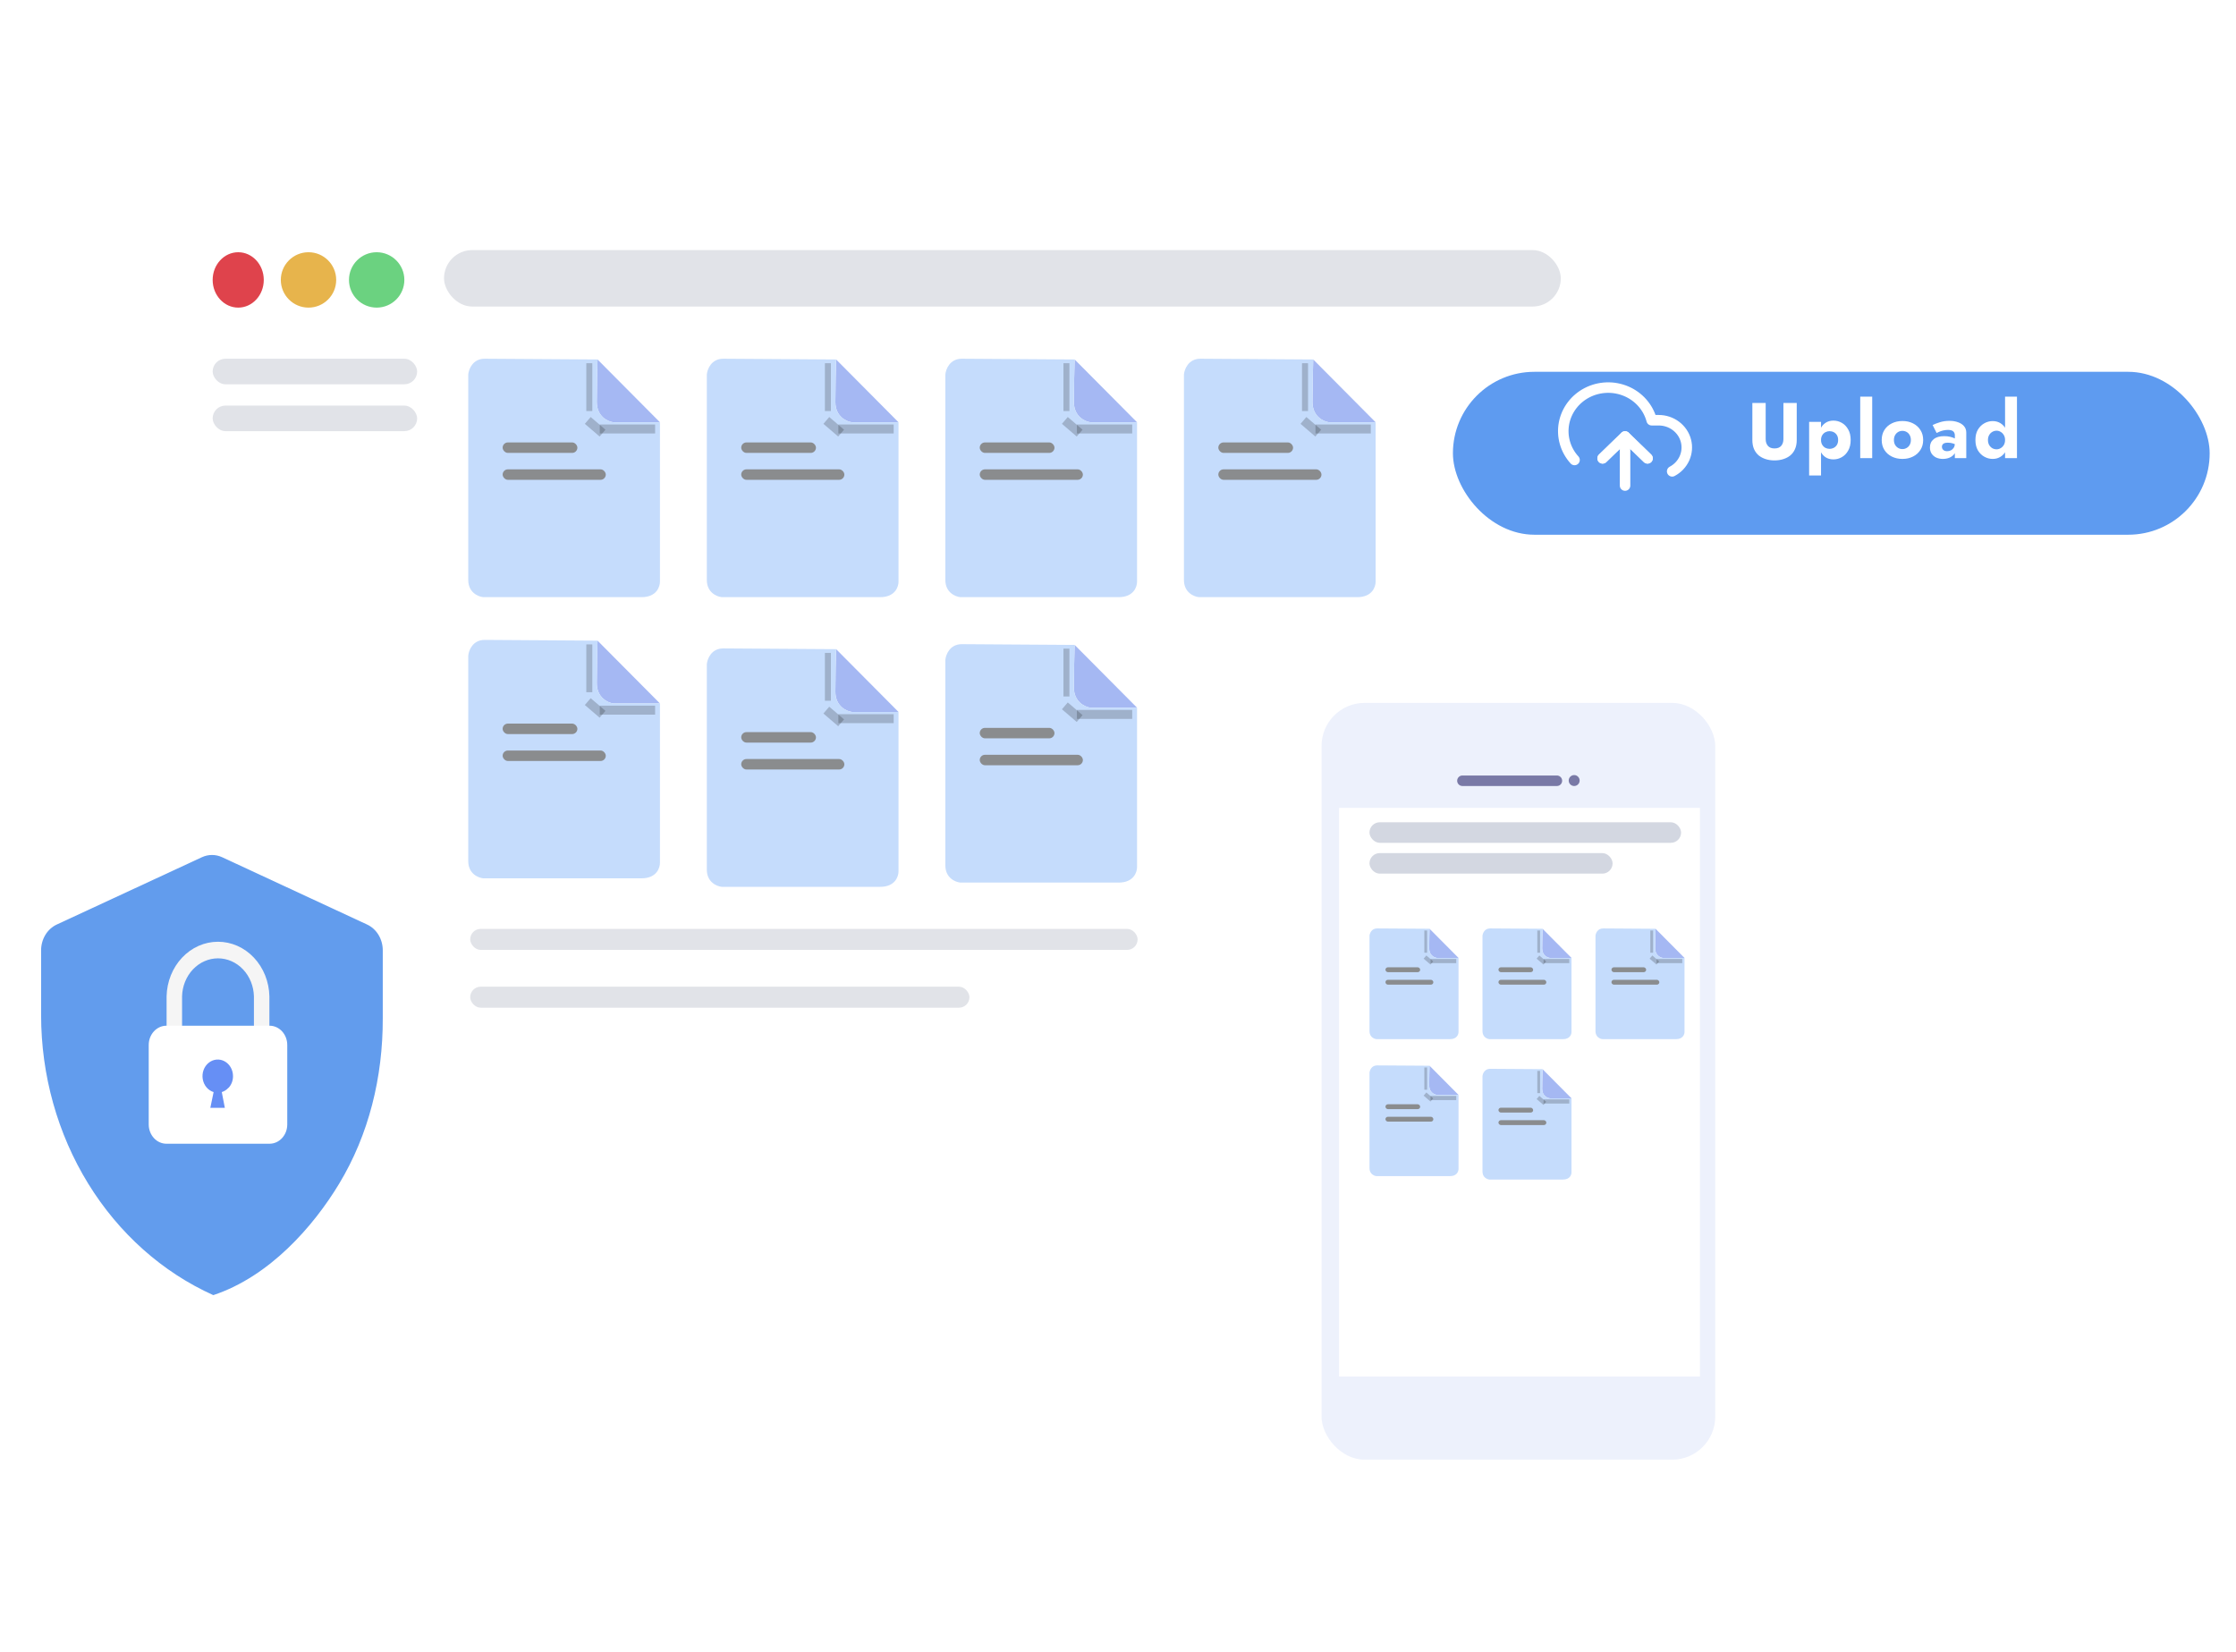 <svg width="544" height="402" viewBox="0 0 544 402" fill="none" xmlns="http://www.w3.org/2000/svg">
<g clip-path="url(#clip0_869_14637)">
<g filter="url(#filter0_d_869_14637)">
<rect x="36.191" y="51" width="364.818" height="234.23" rx="8.201" fill="white"/>
</g>
<ellipse cx="57.957" cy="68.101" rx="6.218" ry="6.737" fill="#DF434C"/>
<circle cx="75.057" cy="68.101" r="6.737" fill="#E7B44C"/>
<circle cx="91.639" cy="68.101" r="6.737" fill="#6BD280"/>
<rect x="108.027" y="60.842" width="271.703" height="13.738" rx="6.869" fill="#E1E3E8"/>
<g filter="url(#filter1_bdii_869_14637)">
<rect x="353.484" y="85.342" width="184.109" height="39.635" rx="19.817" fill="#5E9BF0"/>
</g>
<path d="M426.334 98.032V107.046C426.334 107.89 426.468 108.625 426.737 109.252C427.018 109.878 427.402 110.396 427.887 110.805C428.386 111.201 428.961 111.502 429.613 111.706C430.266 111.911 430.969 112.013 431.723 112.013C432.477 112.013 433.181 111.911 433.833 111.706C434.498 111.502 435.073 111.201 435.559 110.805C436.057 110.396 436.441 109.878 436.709 109.252C436.991 108.625 437.131 107.89 437.131 107.046V98.032H433.89V106.816C433.89 107.494 433.711 108.043 433.353 108.465C432.995 108.887 432.452 109.098 431.723 109.098C431.007 109.098 430.47 108.887 430.112 108.465C429.754 108.043 429.575 107.494 429.575 106.816V98.032H426.334ZM443.041 115.676V102.635H440.146V115.676H443.041ZM450.252 107.046C450.252 106.01 450.048 105.147 449.639 104.457C449.242 103.754 448.725 103.223 448.085 102.865C447.459 102.507 446.781 102.328 446.052 102.328C445.285 102.328 444.62 102.526 444.058 102.923C443.508 103.306 443.086 103.85 442.792 104.553C442.498 105.256 442.351 106.087 442.351 107.046C442.351 107.992 442.498 108.823 442.792 109.539C443.086 110.242 443.508 110.792 444.058 111.189C444.62 111.572 445.285 111.764 446.052 111.764C446.781 111.764 447.459 111.585 448.085 111.227C448.725 110.869 449.242 110.338 449.639 109.635C450.048 108.932 450.252 108.069 450.252 107.046ZM447.203 107.046C447.203 107.506 447.107 107.896 446.915 108.216C446.724 108.536 446.468 108.778 446.148 108.945C445.829 109.111 445.477 109.194 445.093 109.194C444.761 109.194 444.435 109.117 444.115 108.964C443.809 108.798 443.553 108.555 443.348 108.235C443.144 107.915 443.041 107.519 443.041 107.046C443.041 106.573 443.144 106.177 443.348 105.857C443.553 105.537 443.809 105.301 444.115 105.147C444.435 104.981 444.761 104.898 445.093 104.898C445.477 104.898 445.829 104.981 446.148 105.147C446.468 105.314 446.724 105.557 446.915 105.876C447.107 106.196 447.203 106.586 447.203 107.046ZM452.577 96.498V111.457H455.492V96.498H452.577ZM457.803 107.046C457.803 107.967 458.021 108.772 458.455 109.463C458.89 110.153 459.491 110.69 460.258 111.073C461.025 111.457 461.888 111.649 462.847 111.649C463.806 111.649 464.663 111.457 465.417 111.073C466.184 110.69 466.785 110.153 467.22 109.463C467.667 108.772 467.891 107.967 467.891 107.046C467.891 106.113 467.667 105.301 467.22 104.61C466.785 103.92 466.184 103.383 465.417 103C464.663 102.616 463.806 102.424 462.847 102.424C461.888 102.424 461.025 102.616 460.258 103C459.491 103.383 458.89 103.92 458.455 104.61C458.021 105.301 457.803 106.113 457.803 107.046ZM460.776 107.046C460.776 106.586 460.872 106.189 461.063 105.857C461.255 105.525 461.505 105.269 461.811 105.09C462.118 104.911 462.463 104.821 462.847 104.821C463.218 104.821 463.557 104.911 463.863 105.09C464.183 105.269 464.432 105.525 464.611 105.857C464.803 106.189 464.899 106.586 464.899 107.046C464.899 107.506 464.803 107.903 464.611 108.235C464.432 108.555 464.183 108.804 463.863 108.983C463.557 109.162 463.218 109.252 462.847 109.252C462.463 109.252 462.118 109.162 461.811 108.983C461.505 108.804 461.255 108.555 461.063 108.235C460.872 107.903 460.776 107.506 460.776 107.046ZM472.452 108.695C472.452 108.478 472.503 108.299 472.606 108.158C472.708 108.005 472.861 107.89 473.066 107.813C473.27 107.736 473.545 107.698 473.891 107.698C474.338 107.698 474.76 107.762 475.156 107.89C475.565 108.005 475.923 108.178 476.23 108.408V107.123C476.077 106.957 475.847 106.797 475.54 106.643C475.233 106.49 474.862 106.362 474.428 106.26C474.006 106.157 473.526 106.106 472.989 106.106C471.89 106.106 471.039 106.356 470.439 106.854C469.838 107.34 469.537 108.005 469.537 108.849C469.537 109.45 469.678 109.961 469.959 110.383C470.253 110.805 470.637 111.125 471.11 111.342C471.596 111.547 472.12 111.649 472.682 111.649C473.245 111.649 473.769 111.553 474.255 111.361C474.741 111.157 475.137 110.863 475.444 110.479C475.751 110.083 475.904 109.603 475.904 109.041L475.597 107.89C475.597 108.299 475.508 108.644 475.329 108.926C475.15 109.207 474.92 109.418 474.639 109.558C474.357 109.699 474.05 109.769 473.718 109.769C473.488 109.769 473.277 109.731 473.085 109.654C472.893 109.565 472.74 109.443 472.625 109.29C472.51 109.124 472.452 108.926 472.452 108.695ZM471.167 105.339C471.295 105.263 471.5 105.167 471.781 105.052C472.062 104.924 472.388 104.815 472.759 104.726C473.143 104.636 473.533 104.591 473.929 104.591C474.197 104.591 474.434 104.617 474.639 104.668C474.856 104.719 475.035 104.802 475.176 104.917C475.316 105.032 475.418 105.173 475.482 105.339C475.559 105.493 475.597 105.678 475.597 105.895V111.457H478.378V105.243C478.378 104.63 478.199 104.112 477.841 103.69C477.483 103.268 476.997 102.948 476.384 102.731C475.77 102.501 475.073 102.386 474.293 102.386C473.462 102.386 472.695 102.494 471.992 102.712C471.289 102.929 470.688 103.159 470.189 103.402L471.167 105.339ZM487.815 96.498V111.457H490.711V96.498H487.815ZM480.604 107.046C480.604 108.031 480.802 108.868 481.199 109.558C481.608 110.236 482.132 110.754 482.771 111.112C483.41 111.47 484.088 111.649 484.804 111.649C485.546 111.649 486.198 111.463 486.76 111.093C487.336 110.722 487.789 110.191 488.122 109.501C488.454 108.81 488.621 107.992 488.621 107.046C488.621 106.087 488.454 105.269 488.122 104.591C487.789 103.901 487.336 103.37 486.76 103C486.198 102.629 485.546 102.443 484.804 102.443C484.088 102.443 483.41 102.622 482.771 102.98C482.132 103.338 481.608 103.856 481.199 104.534C480.802 105.211 480.604 106.049 480.604 107.046ZM483.653 107.046C483.653 106.586 483.749 106.189 483.941 105.857C484.133 105.512 484.389 105.25 484.708 105.071C485.028 104.879 485.379 104.783 485.763 104.783C486.095 104.783 486.415 104.873 486.722 105.052C487.042 105.231 487.304 105.493 487.508 105.838C487.713 106.17 487.815 106.573 487.815 107.046C487.815 107.519 487.713 107.928 487.508 108.273C487.304 108.606 487.042 108.862 486.722 109.041C486.415 109.22 486.095 109.309 485.763 109.309C485.379 109.309 485.028 109.22 484.708 109.041C484.389 108.849 484.133 108.587 483.941 108.254C483.749 107.909 483.653 107.506 483.653 107.046Z" fill="white"/>
<rect x="51.738" y="87.274" width="49.748" height="6.218" rx="3.109" fill="#E1E3E8"/>
<rect x="51.738" y="98.674" width="49.748" height="6.218" rx="3.109" fill="#E1E3E8"/>
<rect x="114.398" y="225.982" width="162.374" height="5.114" rx="2.557" fill="#E1E3E8"/>
<rect x="114.398" y="240.046" width="121.461" height="5.114" rx="2.557" fill="#E1E3E8"/>
<path d="M400.829 111.507L395.366 106.209L389.902 111.507" stroke="white" stroke-width="2.557" stroke-linecap="round" stroke-linejoin="round"/>
<path d="M395.363 106.209V118.13" stroke="white" stroke-width="2.557" stroke-linecap="round" stroke-linejoin="round"/>
<path d="M406.824 114.673C408.156 113.969 409.208 112.854 409.815 111.506C410.421 110.157 410.547 108.651 410.173 107.225C409.799 105.799 408.946 104.535 407.748 103.631C406.55 102.728 405.077 102.237 403.559 102.236H401.838C401.425 100.685 400.654 99.246 399.584 98.026C398.515 96.805 397.174 95.836 395.662 95.191C394.15 94.545 392.507 94.241 390.857 94.3C389.206 94.359 387.591 94.78 386.132 95.531C384.674 96.283 383.41 97.345 382.435 98.638C381.461 99.932 380.802 101.422 380.507 102.998C380.213 104.574 380.29 106.194 380.734 107.737C381.178 109.28 381.977 110.705 383.071 111.905" stroke="white" stroke-width="2.557" stroke-linecap="round" stroke-linejoin="round"/>
<path d="M400.829 111.507L395.366 106.209L389.902 111.507" stroke="white" stroke-width="2.557" stroke-linecap="round" stroke-linejoin="round"/>
<path d="M160.56 102.73L145.378 87.456C145.317 89.578 145.196 94.329 145.196 97.82C145.196 101.312 147.863 102.548 149.196 102.73H160.56Z" fill="#A5B8F3"/>
<path d="M160.56 102.73H149.196C147.863 102.548 145.196 101.312 145.196 97.82C145.196 94.329 145.317 89.578 145.378 87.456C137.438 87.396 120.831 87.274 117.922 87.274C115.013 87.274 114.043 89.82 113.922 91.093V141.095C113.922 144.15 116.346 145.156 117.558 145.277H156.106C159.742 145.277 160.59 142.732 160.56 141.459V102.73Z" fill="#C5DCFC"/>
<rect x="122.289" y="107.638" width="18.183" height="2.546" rx="1.273" fill="#8A8C8E"/>
<rect x="122.289" y="114.185" width="25.092" height="2.546" rx="1.273" fill="#8A8C8E"/>
<g filter="url(#filter2_f_869_14637)">
<rect x="145.926" y="103.274" width="13.455" height="2.182" fill="#090909" fill-opacity="0.2"/>
</g>
<g filter="url(#filter3_f_869_14637)">
<rect x="143.707" y="101.457" width="4.737" height="2.182" transform="rotate(40.607 143.707 101.457)" fill="#090909" fill-opacity="0.2"/>
</g>
<g filter="url(#filter4_f_869_14637)">
<rect x="144.105" y="88.364" width="11.637" height="1.455" transform="rotate(90 144.105 88.364)" fill="#090909" fill-opacity="0.2"/>
</g>
<path d="M218.603 102.73L203.421 87.456C203.36 89.578 203.239 94.329 203.239 97.82C203.239 101.312 205.906 102.548 207.239 102.73H218.603Z" fill="#A5B8F3"/>
<path d="M218.603 102.73H207.239C205.906 102.548 203.239 101.312 203.239 97.82C203.239 94.329 203.36 89.578 203.421 87.456C195.481 87.396 178.874 87.274 175.965 87.274C173.056 87.274 172.086 89.82 171.965 91.093V141.095C171.965 144.15 174.389 145.156 175.601 145.277H214.149C217.785 145.277 218.633 142.732 218.603 141.459V102.73Z" fill="#C5DCFC"/>
<rect x="180.332" y="107.638" width="18.183" height="2.546" rx="1.273" fill="#8A8C8E"/>
<rect x="180.332" y="114.185" width="25.092" height="2.546" rx="1.273" fill="#8A8C8E"/>
<g filter="url(#filter5_f_869_14637)">
<rect x="203.969" y="103.274" width="13.455" height="2.182" fill="#090909" fill-opacity="0.2"/>
</g>
<g filter="url(#filter6_f_869_14637)">
<rect x="201.75" y="101.457" width="4.737" height="2.182" transform="rotate(40.607 201.75 101.457)" fill="#090909" fill-opacity="0.2"/>
</g>
<g filter="url(#filter7_f_869_14637)">
<rect x="202.148" y="88.365" width="11.637" height="1.455" transform="rotate(90 202.148 88.365)" fill="#090909" fill-opacity="0.2"/>
</g>
<path d="M276.634 102.729L261.452 87.456C261.392 89.577 261.27 94.329 261.27 97.82C261.27 101.311 263.937 102.547 265.271 102.729H276.634Z" fill="#A5B8F3"/>
<path d="M276.634 102.729H265.271C263.937 102.547 261.27 101.311 261.27 97.82C261.27 94.329 261.392 89.577 261.452 87.456C253.512 87.395 236.906 87.274 233.996 87.274C231.087 87.274 230.117 89.82 229.996 91.092V141.095C229.996 144.15 232.42 145.156 233.633 145.277H272.18C275.817 145.277 276.665 142.731 276.634 141.459V102.729Z" fill="#C5DCFC"/>
<rect x="238.363" y="107.638" width="18.183" height="2.546" rx="1.273" fill="#8A8C8E"/>
<rect x="238.363" y="114.185" width="25.092" height="2.546" rx="1.273" fill="#8A8C8E"/>
<g filter="url(#filter8_f_869_14637)">
<rect x="262" y="103.275" width="13.455" height="2.182" fill="#090909" fill-opacity="0.2"/>
</g>
<g filter="url(#filter9_f_869_14637)">
<rect x="259.781" y="101.456" width="4.737" height="2.182" transform="rotate(40.607 259.781 101.456)" fill="#090909" fill-opacity="0.2"/>
</g>
<g filter="url(#filter10_f_869_14637)">
<rect x="260.18" y="88.364" width="11.637" height="1.455" transform="rotate(90 260.18 88.364)" fill="#090909" fill-opacity="0.2"/>
</g>
<path d="M334.681 102.73L319.499 87.456C319.439 89.578 319.317 94.329 319.317 97.82C319.317 101.312 321.984 102.548 323.318 102.73H334.681Z" fill="#A5B8F3"/>
<path d="M334.681 102.73H323.318C321.984 102.548 319.317 101.312 319.317 97.82C319.317 94.329 319.439 89.578 319.499 87.456C311.559 87.396 294.952 87.274 292.043 87.274C289.134 87.274 288.164 89.82 288.043 91.093V141.095C288.043 144.15 290.467 145.156 291.68 145.277H330.227C333.864 145.277 334.711 142.732 334.681 141.459V102.73Z" fill="#C5DCFC"/>
<rect x="296.41" y="107.638" width="18.183" height="2.546" rx="1.273" fill="#8A8C8E"/>
<rect x="296.41" y="114.185" width="25.092" height="2.546" rx="1.273" fill="#8A8C8E"/>
<g filter="url(#filter11_f_869_14637)">
<rect x="320.047" y="103.274" width="13.455" height="2.182" fill="#090909" fill-opacity="0.2"/>
</g>
<g filter="url(#filter12_f_869_14637)">
<rect x="317.828" y="101.457" width="4.737" height="2.182" transform="rotate(40.607 317.828 101.457)" fill="#090909" fill-opacity="0.2"/>
</g>
<g filter="url(#filter13_f_869_14637)">
<rect x="318.227" y="88.365" width="11.637" height="1.455" transform="rotate(90 318.227 88.365)" fill="#090909" fill-opacity="0.2"/>
</g>
<path d="M160.56 171.134L145.378 155.86C145.317 157.981 145.196 162.733 145.196 166.224C145.196 169.715 147.863 170.952 149.196 171.134H160.56Z" fill="#A5B8F3"/>
<path d="M160.56 171.134H149.196C147.863 170.952 145.196 169.715 145.196 166.224C145.196 162.733 145.317 157.981 145.378 155.86C137.438 155.799 120.831 155.678 117.922 155.678C115.013 155.678 114.043 158.224 113.922 159.497V209.499C113.922 212.554 116.346 213.56 117.558 213.681H156.106C159.742 213.681 160.59 211.136 160.56 209.863V171.134Z" fill="#C5DCFC"/>
<rect x="122.289" y="176.042" width="18.183" height="2.546" rx="1.273" fill="#8A8C8E"/>
<rect x="122.289" y="182.589" width="25.092" height="2.546" rx="1.273" fill="#8A8C8E"/>
<g filter="url(#filter14_f_869_14637)">
<rect x="145.926" y="171.678" width="13.455" height="2.182" fill="#090909" fill-opacity="0.2"/>
</g>
<g filter="url(#filter15_f_869_14637)">
<rect x="143.707" y="169.861" width="4.737" height="2.182" transform="rotate(40.607 143.707 169.861)" fill="#090909" fill-opacity="0.2"/>
</g>
<g filter="url(#filter16_f_869_14637)">
<rect x="144.105" y="156.769" width="11.637" height="1.455" transform="rotate(90 144.105 156.769)" fill="#090909" fill-opacity="0.2"/>
</g>
<path d="M218.603 173.205L203.421 157.932C203.36 160.053 203.239 164.805 203.239 168.296C203.239 171.787 205.906 173.024 207.239 173.205H218.603Z" fill="#A5B8F3"/>
<path d="M218.603 173.205H207.239C205.906 173.024 203.239 171.787 203.239 168.296C203.239 164.805 203.36 160.053 203.421 157.932C195.481 157.871 178.874 157.75 175.965 157.75C173.056 157.75 172.086 160.296 171.965 161.568V211.571C171.965 214.626 174.389 215.632 175.601 215.753H214.149C217.785 215.753 218.633 213.207 218.603 211.935V173.205Z" fill="#C5DCFC"/>
<rect x="180.332" y="178.114" width="18.183" height="2.546" rx="1.273" fill="#8A8C8E"/>
<rect x="180.332" y="184.661" width="25.092" height="2.546" rx="1.273" fill="#8A8C8E"/>
<g filter="url(#filter17_f_869_14637)">
<rect x="203.969" y="173.75" width="13.455" height="2.182" fill="#090909" fill-opacity="0.2"/>
</g>
<g filter="url(#filter18_f_869_14637)">
<rect x="201.75" y="171.932" width="4.737" height="2.182" transform="rotate(40.607 201.75 171.932)" fill="#090909" fill-opacity="0.2"/>
</g>
<g filter="url(#filter19_f_869_14637)">
<rect x="202.148" y="158.84" width="11.637" height="1.455" transform="rotate(90 202.148 158.84)" fill="#090909" fill-opacity="0.2"/>
</g>
<path d="M276.634 172.171L261.452 156.897C261.392 159.018 261.27 163.77 261.27 167.261C261.27 170.752 263.937 171.989 265.271 172.171H276.634Z" fill="#A5B8F3"/>
<path d="M276.634 172.171H265.271C263.937 171.989 261.27 170.752 261.27 167.261C261.27 163.77 261.392 159.018 261.452 156.897C253.512 156.837 236.906 156.715 233.996 156.715C231.087 156.715 230.117 159.261 229.996 160.534V210.536C229.996 213.591 232.42 214.597 233.633 214.718H272.18C275.817 214.718 276.665 212.173 276.634 210.9V172.171Z" fill="#C5DCFC"/>
<rect x="238.363" y="177.079" width="18.183" height="2.546" rx="1.273" fill="#8A8C8E"/>
<rect x="238.363" y="183.626" width="25.092" height="2.546" rx="1.273" fill="#8A8C8E"/>
<g filter="url(#filter20_f_869_14637)">
<rect x="262" y="172.715" width="13.455" height="2.182" fill="#090909" fill-opacity="0.2"/>
</g>
<g filter="url(#filter21_f_869_14637)">
<rect x="259.781" y="170.897" width="4.737" height="2.182" transform="rotate(40.607 259.781 170.897)" fill="#090909" fill-opacity="0.2"/>
</g>
<g filter="url(#filter22_f_869_14637)">
<rect x="260.18" y="157.806" width="11.637" height="1.455" transform="rotate(90 260.18 157.806)" fill="#090909" fill-opacity="0.2"/>
</g>
<g filter="url(#filter23_d_869_14637)">
<rect x="321.523" y="165.891" width="95.779" height="184.109" rx="10.476" fill="#EDF1FC"/>
<rect x="325.781" y="191.432" width="87.798" height="138.348" fill="white"/>
<line x1="355.794" y1="184.831" x2="378.778" y2="184.831" stroke="#7979A6" stroke-width="2.557" stroke-linecap="round"/>
<circle cx="382.983" cy="184.78" r="1.33" fill="#7979A6"/>
</g>
<path d="M354.847 233.049L347.796 225.956C347.768 226.941 347.712 229.148 347.712 230.769C347.712 232.391 348.95 232.965 349.57 233.049H354.847Z" fill="#A5B8F3"/>
<path d="M354.847 233.049H349.57C348.95 232.965 347.712 232.391 347.712 230.769C347.712 229.148 347.768 226.941 347.796 225.956C344.109 225.928 336.396 225.872 335.045 225.872C333.694 225.872 333.244 227.054 333.188 227.645V250.867C333.188 252.286 334.313 252.753 334.876 252.809H352.779C354.468 252.809 354.861 251.627 354.847 251.036V233.049Z" fill="#C5DCFC"/>
<rect x="337.07" y="235.33" width="8.444" height="1.182" rx="0.591" fill="#8A8C8E"/>
<rect x="337.07" y="238.37" width="11.653" height="1.182" rx="0.591" fill="#8A8C8E"/>
<g filter="url(#filter24_f_869_14637)">
<rect x="348.043" y="233.302" width="6.249" height="1.013" fill="#090909" fill-opacity="0.2"/>
</g>
<g filter="url(#filter25_f_869_14637)">
<rect x="347.02" y="232.458" width="2.2" height="1.013" transform="rotate(40.607 347.02 232.458)" fill="#090909" fill-opacity="0.2"/>
</g>
<g filter="url(#filter26_f_869_14637)">
<rect x="347.203" y="226.378" width="5.404" height="0.676" transform="rotate(90 347.203 226.378)" fill="#090909" fill-opacity="0.2"/>
</g>
<path d="M382.335 233.05L375.285 225.957C375.257 226.942 375.2 229.149 375.2 230.77C375.2 232.392 376.439 232.966 377.058 233.05H382.335Z" fill="#A5B8F3"/>
<path d="M382.335 233.05H377.058C376.439 232.966 375.2 232.392 375.2 230.77C375.2 229.149 375.257 226.942 375.285 225.957C371.597 225.929 363.885 225.873 362.534 225.873C361.182 225.873 360.732 227.055 360.676 227.646V250.868C360.676 252.287 361.802 252.754 362.365 252.81H380.267C381.956 252.81 382.35 251.628 382.335 251.037V233.05Z" fill="#C5DCFC"/>
<rect x="364.559" y="235.331" width="8.444" height="1.182" rx="0.591" fill="#8A8C8E"/>
<rect x="364.559" y="238.37" width="11.653" height="1.182" rx="0.591" fill="#8A8C8E"/>
<g filter="url(#filter27_f_869_14637)">
<rect x="375.539" y="233.303" width="6.249" height="1.013" fill="#090909" fill-opacity="0.2"/>
</g>
<g filter="url(#filter28_f_869_14637)">
<rect x="374.508" y="232.46" width="2.2" height="1.013" transform="rotate(40.607 374.508 232.46)" fill="#090909" fill-opacity="0.2"/>
</g>
<g filter="url(#filter29_f_869_14637)">
<rect x="374.691" y="226.38" width="5.404" height="0.676" transform="rotate(90 374.691 226.38)" fill="#090909" fill-opacity="0.2"/>
</g>
<path d="M409.828 233.051L402.777 225.957C402.749 226.943 402.692 229.149 402.692 230.771C402.692 232.392 403.931 232.966 404.55 233.051H409.828Z" fill="#A5B8F3"/>
<path d="M409.828 233.051H404.55C403.931 232.966 402.692 232.392 402.692 230.771C402.692 229.149 402.749 226.943 402.777 225.957C399.089 225.929 391.377 225.873 390.026 225.873C388.675 225.873 388.224 227.055 388.168 227.646V250.869C388.168 252.287 389.294 252.755 389.857 252.811H407.759C409.448 252.811 409.842 251.629 409.828 251.038V233.051Z" fill="#C5DCFC"/>
<rect x="392.051" y="235.331" width="8.444" height="1.182" rx="0.591" fill="#8A8C8E"/>
<rect x="392.051" y="238.371" width="11.653" height="1.182" rx="0.591" fill="#8A8C8E"/>
<g filter="url(#filter30_f_869_14637)">
<rect x="403.031" y="233.304" width="6.249" height="1.013" fill="#090909" fill-opacity="0.2"/>
</g>
<g filter="url(#filter31_f_869_14637)">
<rect x="402" y="232.46" width="2.2" height="1.013" transform="rotate(40.607 402 232.46)" fill="#090909" fill-opacity="0.2"/>
</g>
<g filter="url(#filter32_f_869_14637)">
<rect x="402.184" y="226.38" width="5.404" height="0.676" transform="rotate(90 402.184 226.38)" fill="#090909" fill-opacity="0.2"/>
</g>
<path d="M354.847 266.374L347.796 259.28C347.768 260.265 347.712 262.472 347.712 264.094C347.712 265.715 348.95 266.289 349.57 266.374H354.847Z" fill="#A5B8F3"/>
<path d="M354.847 266.374H349.57C348.95 266.289 347.712 265.715 347.712 264.094C347.712 262.472 347.768 260.265 347.796 259.28C344.109 259.252 336.396 259.196 335.045 259.196C333.694 259.196 333.244 260.378 333.188 260.969V284.191C333.188 285.61 334.313 286.077 334.876 286.134H352.779C354.468 286.134 354.861 284.951 354.847 284.36V266.374Z" fill="#C5DCFC"/>
<rect x="337.07" y="268.654" width="8.444" height="1.182" rx="0.591" fill="#8A8C8E"/>
<rect x="337.07" y="271.693" width="11.653" height="1.182" rx="0.591" fill="#8A8C8E"/>
<g filter="url(#filter33_f_869_14637)">
<rect x="348.043" y="266.626" width="6.249" height="1.013" fill="#090909" fill-opacity="0.2"/>
</g>
<g filter="url(#filter34_f_869_14637)">
<rect x="347.02" y="265.783" width="2.2" height="1.013" transform="rotate(40.607 347.02 265.783)" fill="#090909" fill-opacity="0.2"/>
</g>
<g filter="url(#filter35_f_869_14637)">
<rect x="347.203" y="259.703" width="5.404" height="0.676" transform="rotate(90 347.203 259.703)" fill="#090909" fill-opacity="0.2"/>
</g>
<path d="M382.335 267.207L375.285 260.113C375.257 261.098 375.2 263.305 375.2 264.927C375.2 266.548 376.439 267.122 377.058 267.207H382.335Z" fill="#A5B8F3"/>
<path d="M382.335 267.207H377.058C376.439 267.122 375.2 266.548 375.2 264.927C375.2 263.305 375.257 261.098 375.285 260.113C371.597 260.085 363.885 260.029 362.534 260.029C361.182 260.029 360.732 261.211 360.676 261.802V285.024C360.676 286.443 361.802 286.91 362.365 286.967H380.267C381.956 286.967 382.35 285.784 382.335 285.193V267.207Z" fill="#C5DCFC"/>
<rect x="364.559" y="269.487" width="8.444" height="1.182" rx="0.591" fill="#8A8C8E"/>
<rect x="364.559" y="272.526" width="11.653" height="1.182" rx="0.591" fill="#8A8C8E"/>
<g filter="url(#filter36_f_869_14637)">
<rect x="375.539" y="267.46" width="6.249" height="1.013" fill="#090909" fill-opacity="0.2"/>
</g>
<g filter="url(#filter37_f_869_14637)">
<rect x="374.508" y="266.616" width="2.2" height="1.013" transform="rotate(40.607 374.508 266.616)" fill="#090909" fill-opacity="0.2"/>
</g>
<g filter="url(#filter38_f_869_14637)">
<rect x="374.691" y="260.536" width="5.404" height="0.676" transform="rotate(90 374.691 260.536)" fill="#090909" fill-opacity="0.2"/>
</g>
<rect x="333.184" y="200.047" width="75.81" height="4.998" rx="2.499" fill="#D3D7E1"/>
<rect x="333.184" y="207.546" width="59.148" height="4.998" rx="2.499" fill="#D3D7E1"/>
<g filter="url(#filter39_d_869_14637)">
<path d="M46.101 202.557L10.816 218.923C9.683 219.448 8.718 220.322 8.039 221.439C7.361 222.555 6.999 223.864 7 225.202V240.956C7.002 255.543 10.983 269.802 18.44 281.929C25.896 294.056 36.494 303.507 48.892 309.086C62.596 304.543 73.249 292.354 79.5 282C86.745 270.019 90.164 256.06 90.124 241.722V225.202C90.124 223.864 89.763 222.555 89.085 221.439C88.406 220.322 87.44 219.448 86.308 218.923L51.06 202.557C50.276 202.192 49.433 202.003 48.58 202.003C47.728 202.003 46.884 202.192 46.101 202.557Z" fill="#629CED"/>
<path d="M62.542 258.647H58.778V236.38C58.712 233.908 57.762 231.561 56.13 229.838C54.498 228.114 52.312 227.15 50.037 227.15C47.761 227.15 45.576 228.114 43.944 229.838C42.311 231.561 41.361 233.908 41.295 236.38V258.647H37.531V236.38C37.611 232.832 38.963 229.458 41.3 226.979C43.636 224.5 46.772 223.113 50.037 223.113C53.301 223.113 56.437 224.5 58.773 226.979C61.11 229.458 62.462 232.832 62.542 236.38V258.647Z" fill="#F5F5F5"/>
<path d="M62.574 243.539H37.497C35.115 243.539 33.184 245.638 33.184 248.227V267.564C33.184 270.154 35.115 272.253 37.497 272.253H62.574C64.956 272.253 66.887 270.154 66.887 267.564V248.227C66.887 245.638 64.956 243.539 62.574 243.539Z" fill="white"/>
<path d="M52.62 258.639C52.96 258.27 53.229 257.833 53.413 257.35C53.596 256.868 53.69 256.352 53.689 255.83C53.694 255.078 53.505 254.34 53.144 253.699C52.783 253.057 52.264 252.538 51.646 252.2C51.029 251.862 50.336 251.719 49.647 251.786C48.958 251.852 48.3 252.127 47.747 252.579C47.194 253.031 46.769 253.641 46.518 254.342C46.267 255.043 46.202 255.806 46.329 256.545C46.456 257.284 46.77 257.97 47.236 258.525C47.703 259.081 48.302 259.483 48.968 259.688L48.173 263.513H51.7L50.957 259.688C51.574 259.496 52.134 259.135 52.583 258.639" fill="#668FF5"/>
</g>
</g>
<defs>
<filter id="filter0_d_869_14637" x="15.735" y="35.657" width="405.73" height="275.143" filterUnits="userSpaceOnUse" color-interpolation-filters="sRGB">
<feFlood flood-opacity="0" result="BackgroundImageFix"/>
<feColorMatrix in="SourceAlpha" type="matrix" values="0 0 0 0 0 0 0 0 0 0 0 0 0 0 0 0 0 0 127 0" result="hardAlpha"/>
<feOffset dy="5.114"/>
<feGaussianBlur stdDeviation="10.228"/>
<feComposite in2="hardAlpha" operator="out"/>
<feColorMatrix type="matrix" values="0 0 0 0 0 0 0 0 0 0 0 0 0 0 0 0 0 0 0.25 0"/>
<feBlend mode="normal" in2="BackgroundImageFix" result="effect1_dropShadow_869_14637"/>
<feBlend mode="normal" in="SourceGraphic" in2="effect1_dropShadow_869_14637" result="shape"/>
</filter>
<filter id="filter1_bdii_869_14637" x="336.863" y="73.835" width="217.351" height="72.877" filterUnits="userSpaceOnUse" color-interpolation-filters="sRGB">
<feFlood flood-opacity="0" result="BackgroundImageFix"/>
<feGaussianBlur in="BackgroundImageFix" stdDeviation="5.311"/>
<feComposite in2="SourceAlpha" operator="in" result="effect1_backgroundBlur_869_14637"/>
<feColorMatrix in="SourceAlpha" type="matrix" values="0 0 0 0 0 0 0 0 0 0 0 0 0 0 0 0 0 0 127 0" result="hardAlpha"/>
<feOffset dy="5.114"/>
<feGaussianBlur stdDeviation="8.31"/>
<feComposite in2="hardAlpha" operator="out"/>
<feColorMatrix type="matrix" values="0 0 0 0 0 0 0 0 0 0 0 0 0 0 0 0 0 0 0.25 0"/>
<feBlend mode="normal" in2="effect1_backgroundBlur_869_14637" result="effect2_dropShadow_869_14637"/>
<feBlend mode="normal" in="SourceGraphic" in2="effect2_dropShadow_869_14637" result="shape"/>
<feColorMatrix in="SourceAlpha" type="matrix" values="0 0 0 0 0 0 0 0 0 0 0 0 0 0 0 0 0 0 127 0" result="hardAlpha"/>
<feOffset dx="-6.105" dy="6.105"/>
<feGaussianBlur stdDeviation="3.053"/>
<feComposite in2="hardAlpha" operator="arithmetic" k2="-1" k3="1"/>
<feColorMatrix type="matrix" values="0 0 0 0 1 0 0 0 0 1 0 0 0 0 1 0 0 0 0.1 0"/>
<feBlend mode="normal" in2="shape" result="effect3_innerShadow_869_14637"/>
<feColorMatrix in="SourceAlpha" type="matrix" values="0 0 0 0 0 0 0 0 0 0 0 0 0 0 0 0 0 0 127 0" result="hardAlpha"/>
<feOffset dx="6.105" dy="-6.105"/>
<feGaussianBlur stdDeviation="3.053"/>
<feComposite in2="hardAlpha" operator="arithmetic" k2="-1" k3="1"/>
<feColorMatrix type="matrix" values="0 0 0 0 0.671 0 0 0 0 0.677 0 0 0 0 0.691 0 0 0 0.1 0"/>
<feBlend mode="normal" in2="effect3_innerShadow_869_14637" result="effect4_innerShadow_869_14637"/>
</filter>
<filter id="filter2_f_869_14637" x="128.841" y="86.189" width="47.627" height="36.352" filterUnits="userSpaceOnUse" color-interpolation-filters="sRGB">
<feFlood flood-opacity="0" result="BackgroundImageFix"/>
<feBlend mode="normal" in="SourceGraphic" in2="BackgroundImageFix" result="shape"/>
<feGaussianBlur stdDeviation="8.542" result="effect1_foregroundBlur_869_14637"/>
</filter>
<filter id="filter3_f_869_14637" x="125.2" y="84.372" width="39.189" height="38.91" filterUnits="userSpaceOnUse" color-interpolation-filters="sRGB">
<feFlood flood-opacity="0" result="BackgroundImageFix"/>
<feBlend mode="normal" in="SourceGraphic" in2="BackgroundImageFix" result="shape"/>
<feGaussianBlur stdDeviation="8.542" result="effect1_foregroundBlur_869_14637"/>
</filter>
<filter id="filter4_f_869_14637" x="125.567" y="71.279" width="35.623" height="45.807" filterUnits="userSpaceOnUse" color-interpolation-filters="sRGB">
<feFlood flood-opacity="0" result="BackgroundImageFix"/>
<feBlend mode="normal" in="SourceGraphic" in2="BackgroundImageFix" result="shape"/>
<feGaussianBlur stdDeviation="8.542" result="effect1_foregroundBlur_869_14637"/>
</filter>
<filter id="filter5_f_869_14637" x="186.884" y="86.189" width="47.627" height="36.352" filterUnits="userSpaceOnUse" color-interpolation-filters="sRGB">
<feFlood flood-opacity="0" result="BackgroundImageFix"/>
<feBlend mode="normal" in="SourceGraphic" in2="BackgroundImageFix" result="shape"/>
<feGaussianBlur stdDeviation="8.542" result="effect1_foregroundBlur_869_14637"/>
</filter>
<filter id="filter6_f_869_14637" x="183.243" y="84.372" width="39.189" height="38.91" filterUnits="userSpaceOnUse" color-interpolation-filters="sRGB">
<feFlood flood-opacity="0" result="BackgroundImageFix"/>
<feBlend mode="normal" in="SourceGraphic" in2="BackgroundImageFix" result="shape"/>
<feGaussianBlur stdDeviation="8.542" result="effect1_foregroundBlur_869_14637"/>
</filter>
<filter id="filter7_f_869_14637" x="183.61" y="71.28" width="35.623" height="45.807" filterUnits="userSpaceOnUse" color-interpolation-filters="sRGB">
<feFlood flood-opacity="0" result="BackgroundImageFix"/>
<feBlend mode="normal" in="SourceGraphic" in2="BackgroundImageFix" result="shape"/>
<feGaussianBlur stdDeviation="8.542" result="effect1_foregroundBlur_869_14637"/>
</filter>
<filter id="filter8_f_869_14637" x="244.915" y="86.19" width="47.627" height="36.352" filterUnits="userSpaceOnUse" color-interpolation-filters="sRGB">
<feFlood flood-opacity="0" result="BackgroundImageFix"/>
<feBlend mode="normal" in="SourceGraphic" in2="BackgroundImageFix" result="shape"/>
<feGaussianBlur stdDeviation="8.542" result="effect1_foregroundBlur_869_14637"/>
</filter>
<filter id="filter9_f_869_14637" x="241.275" y="84.371" width="39.189" height="38.91" filterUnits="userSpaceOnUse" color-interpolation-filters="sRGB">
<feFlood flood-opacity="0" result="BackgroundImageFix"/>
<feBlend mode="normal" in="SourceGraphic" in2="BackgroundImageFix" result="shape"/>
<feGaussianBlur stdDeviation="8.542" result="effect1_foregroundBlur_869_14637"/>
</filter>
<filter id="filter10_f_869_14637" x="241.642" y="71.279" width="35.623" height="45.807" filterUnits="userSpaceOnUse" color-interpolation-filters="sRGB">
<feFlood flood-opacity="0" result="BackgroundImageFix"/>
<feBlend mode="normal" in="SourceGraphic" in2="BackgroundImageFix" result="shape"/>
<feGaussianBlur stdDeviation="8.542" result="effect1_foregroundBlur_869_14637"/>
</filter>
<filter id="filter11_f_869_14637" x="302.962" y="86.189" width="47.627" height="36.352" filterUnits="userSpaceOnUse" color-interpolation-filters="sRGB">
<feFlood flood-opacity="0" result="BackgroundImageFix"/>
<feBlend mode="normal" in="SourceGraphic" in2="BackgroundImageFix" result="shape"/>
<feGaussianBlur stdDeviation="8.542" result="effect1_foregroundBlur_869_14637"/>
</filter>
<filter id="filter12_f_869_14637" x="299.321" y="84.372" width="39.189" height="38.91" filterUnits="userSpaceOnUse" color-interpolation-filters="sRGB">
<feFlood flood-opacity="0" result="BackgroundImageFix"/>
<feBlend mode="normal" in="SourceGraphic" in2="BackgroundImageFix" result="shape"/>
<feGaussianBlur stdDeviation="8.542" result="effect1_foregroundBlur_869_14637"/>
</filter>
<filter id="filter13_f_869_14637" x="299.689" y="71.28" width="35.623" height="45.807" filterUnits="userSpaceOnUse" color-interpolation-filters="sRGB">
<feFlood flood-opacity="0" result="BackgroundImageFix"/>
<feBlend mode="normal" in="SourceGraphic" in2="BackgroundImageFix" result="shape"/>
<feGaussianBlur stdDeviation="8.542" result="effect1_foregroundBlur_869_14637"/>
</filter>
<filter id="filter14_f_869_14637" x="128.841" y="154.593" width="47.627" height="36.352" filterUnits="userSpaceOnUse" color-interpolation-filters="sRGB">
<feFlood flood-opacity="0" result="BackgroundImageFix"/>
<feBlend mode="normal" in="SourceGraphic" in2="BackgroundImageFix" result="shape"/>
<feGaussianBlur stdDeviation="8.542" result="effect1_foregroundBlur_869_14637"/>
</filter>
<filter id="filter15_f_869_14637" x="125.2" y="152.776" width="39.189" height="38.91" filterUnits="userSpaceOnUse" color-interpolation-filters="sRGB">
<feFlood flood-opacity="0" result="BackgroundImageFix"/>
<feBlend mode="normal" in="SourceGraphic" in2="BackgroundImageFix" result="shape"/>
<feGaussianBlur stdDeviation="8.542" result="effect1_foregroundBlur_869_14637"/>
</filter>
<filter id="filter16_f_869_14637" x="125.567" y="139.684" width="35.623" height="45.807" filterUnits="userSpaceOnUse" color-interpolation-filters="sRGB">
<feFlood flood-opacity="0" result="BackgroundImageFix"/>
<feBlend mode="normal" in="SourceGraphic" in2="BackgroundImageFix" result="shape"/>
<feGaussianBlur stdDeviation="8.542" result="effect1_foregroundBlur_869_14637"/>
</filter>
<filter id="filter17_f_869_14637" x="186.884" y="156.665" width="47.627" height="36.352" filterUnits="userSpaceOnUse" color-interpolation-filters="sRGB">
<feFlood flood-opacity="0" result="BackgroundImageFix"/>
<feBlend mode="normal" in="SourceGraphic" in2="BackgroundImageFix" result="shape"/>
<feGaussianBlur stdDeviation="8.542" result="effect1_foregroundBlur_869_14637"/>
</filter>
<filter id="filter18_f_869_14637" x="183.243" y="154.847" width="39.189" height="38.91" filterUnits="userSpaceOnUse" color-interpolation-filters="sRGB">
<feFlood flood-opacity="0" result="BackgroundImageFix"/>
<feBlend mode="normal" in="SourceGraphic" in2="BackgroundImageFix" result="shape"/>
<feGaussianBlur stdDeviation="8.542" result="effect1_foregroundBlur_869_14637"/>
</filter>
<filter id="filter19_f_869_14637" x="183.61" y="141.755" width="35.623" height="45.807" filterUnits="userSpaceOnUse" color-interpolation-filters="sRGB">
<feFlood flood-opacity="0" result="BackgroundImageFix"/>
<feBlend mode="normal" in="SourceGraphic" in2="BackgroundImageFix" result="shape"/>
<feGaussianBlur stdDeviation="8.542" result="effect1_foregroundBlur_869_14637"/>
</filter>
<filter id="filter20_f_869_14637" x="244.915" y="155.63" width="47.627" height="36.352" filterUnits="userSpaceOnUse" color-interpolation-filters="sRGB">
<feFlood flood-opacity="0" result="BackgroundImageFix"/>
<feBlend mode="normal" in="SourceGraphic" in2="BackgroundImageFix" result="shape"/>
<feGaussianBlur stdDeviation="8.542" result="effect1_foregroundBlur_869_14637"/>
</filter>
<filter id="filter21_f_869_14637" x="241.275" y="153.813" width="39.189" height="38.91" filterUnits="userSpaceOnUse" color-interpolation-filters="sRGB">
<feFlood flood-opacity="0" result="BackgroundImageFix"/>
<feBlend mode="normal" in="SourceGraphic" in2="BackgroundImageFix" result="shape"/>
<feGaussianBlur stdDeviation="8.542" result="effect1_foregroundBlur_869_14637"/>
</filter>
<filter id="filter22_f_869_14637" x="241.642" y="140.721" width="35.623" height="45.807" filterUnits="userSpaceOnUse" color-interpolation-filters="sRGB">
<feFlood flood-opacity="0" result="BackgroundImageFix"/>
<feBlend mode="normal" in="SourceGraphic" in2="BackgroundImageFix" result="shape"/>
<feGaussianBlur stdDeviation="8.542" result="effect1_foregroundBlur_869_14637"/>
</filter>
<filter id="filter23_d_869_14637" x="303.624" y="153.105" width="131.58" height="219.908" filterUnits="userSpaceOnUse" color-interpolation-filters="sRGB">
<feFlood flood-opacity="0" result="BackgroundImageFix"/>
<feColorMatrix in="SourceAlpha" type="matrix" values="0 0 0 0 0 0 0 0 0 0 0 0 0 0 0 0 0 0 127 0" result="hardAlpha"/>
<feOffset dy="5.114"/>
<feGaussianBlur stdDeviation="8.95"/>
<feComposite in2="hardAlpha" operator="out"/>
<feColorMatrix type="matrix" values="0 0 0 0 0 0 0 0 0 0 0 0 0 0 0 0 0 0 0.25 0"/>
<feBlend mode="normal" in2="BackgroundImageFix" result="effect1_dropShadow_869_14637"/>
<feBlend mode="normal" in="SourceGraphic" in2="effect1_dropShadow_869_14637" result="shape"/>
</filter>
<filter id="filter24_f_869_14637" x="330.958" y="216.217" width="40.42" height="35.183" filterUnits="userSpaceOnUse" color-interpolation-filters="sRGB">
<feFlood flood-opacity="0" result="BackgroundImageFix"/>
<feBlend mode="normal" in="SourceGraphic" in2="BackgroundImageFix" result="shape"/>
<feGaussianBlur stdDeviation="8.542" result="effect1_foregroundBlur_869_14637"/>
</filter>
<filter id="filter25_f_869_14637" x="329.275" y="215.374" width="36.502" height="36.371" filterUnits="userSpaceOnUse" color-interpolation-filters="sRGB">
<feFlood flood-opacity="0" result="BackgroundImageFix"/>
<feBlend mode="normal" in="SourceGraphic" in2="BackgroundImageFix" result="shape"/>
<feGaussianBlur stdDeviation="8.542" result="effect1_foregroundBlur_869_14637"/>
</filter>
<filter id="filter26_f_869_14637" x="329.442" y="209.294" width="34.846" height="39.574" filterUnits="userSpaceOnUse" color-interpolation-filters="sRGB">
<feFlood flood-opacity="0" result="BackgroundImageFix"/>
<feBlend mode="normal" in="SourceGraphic" in2="BackgroundImageFix" result="shape"/>
<feGaussianBlur stdDeviation="8.542" result="effect1_foregroundBlur_869_14637"/>
</filter>
<filter id="filter27_f_869_14637" x="358.454" y="216.218" width="40.42" height="35.183" filterUnits="userSpaceOnUse" color-interpolation-filters="sRGB">
<feFlood flood-opacity="0" result="BackgroundImageFix"/>
<feBlend mode="normal" in="SourceGraphic" in2="BackgroundImageFix" result="shape"/>
<feGaussianBlur stdDeviation="8.542" result="effect1_foregroundBlur_869_14637"/>
</filter>
<filter id="filter28_f_869_14637" x="356.763" y="215.375" width="36.502" height="36.371" filterUnits="userSpaceOnUse" color-interpolation-filters="sRGB">
<feFlood flood-opacity="0" result="BackgroundImageFix"/>
<feBlend mode="normal" in="SourceGraphic" in2="BackgroundImageFix" result="shape"/>
<feGaussianBlur stdDeviation="8.542" result="effect1_foregroundBlur_869_14637"/>
</filter>
<filter id="filter29_f_869_14637" x="356.931" y="209.295" width="34.846" height="39.574" filterUnits="userSpaceOnUse" color-interpolation-filters="sRGB">
<feFlood flood-opacity="0" result="BackgroundImageFix"/>
<feBlend mode="normal" in="SourceGraphic" in2="BackgroundImageFix" result="shape"/>
<feGaussianBlur stdDeviation="8.542" result="effect1_foregroundBlur_869_14637"/>
</filter>
<filter id="filter30_f_869_14637" x="385.946" y="216.219" width="40.42" height="35.183" filterUnits="userSpaceOnUse" color-interpolation-filters="sRGB">
<feFlood flood-opacity="0" result="BackgroundImageFix"/>
<feBlend mode="normal" in="SourceGraphic" in2="BackgroundImageFix" result="shape"/>
<feGaussianBlur stdDeviation="8.542" result="effect1_foregroundBlur_869_14637"/>
</filter>
<filter id="filter31_f_869_14637" x="384.255" y="215.375" width="36.502" height="36.371" filterUnits="userSpaceOnUse" color-interpolation-filters="sRGB">
<feFlood flood-opacity="0" result="BackgroundImageFix"/>
<feBlend mode="normal" in="SourceGraphic" in2="BackgroundImageFix" result="shape"/>
<feGaussianBlur stdDeviation="8.542" result="effect1_foregroundBlur_869_14637"/>
</filter>
<filter id="filter32_f_869_14637" x="384.423" y="209.295" width="34.846" height="39.574" filterUnits="userSpaceOnUse" color-interpolation-filters="sRGB">
<feFlood flood-opacity="0" result="BackgroundImageFix"/>
<feBlend mode="normal" in="SourceGraphic" in2="BackgroundImageFix" result="shape"/>
<feGaussianBlur stdDeviation="8.542" result="effect1_foregroundBlur_869_14637"/>
</filter>
<filter id="filter33_f_869_14637" x="330.958" y="249.542" width="40.42" height="35.183" filterUnits="userSpaceOnUse" color-interpolation-filters="sRGB">
<feFlood flood-opacity="0" result="BackgroundImageFix"/>
<feBlend mode="normal" in="SourceGraphic" in2="BackgroundImageFix" result="shape"/>
<feGaussianBlur stdDeviation="8.542" result="effect1_foregroundBlur_869_14637"/>
</filter>
<filter id="filter34_f_869_14637" x="329.275" y="248.698" width="36.502" height="36.371" filterUnits="userSpaceOnUse" color-interpolation-filters="sRGB">
<feFlood flood-opacity="0" result="BackgroundImageFix"/>
<feBlend mode="normal" in="SourceGraphic" in2="BackgroundImageFix" result="shape"/>
<feGaussianBlur stdDeviation="8.542" result="effect1_foregroundBlur_869_14637"/>
</filter>
<filter id="filter35_f_869_14637" x="329.442" y="242.618" width="34.846" height="39.574" filterUnits="userSpaceOnUse" color-interpolation-filters="sRGB">
<feFlood flood-opacity="0" result="BackgroundImageFix"/>
<feBlend mode="normal" in="SourceGraphic" in2="BackgroundImageFix" result="shape"/>
<feGaussianBlur stdDeviation="8.542" result="effect1_foregroundBlur_869_14637"/>
</filter>
<filter id="filter36_f_869_14637" x="358.454" y="250.375" width="40.42" height="35.183" filterUnits="userSpaceOnUse" color-interpolation-filters="sRGB">
<feFlood flood-opacity="0" result="BackgroundImageFix"/>
<feBlend mode="normal" in="SourceGraphic" in2="BackgroundImageFix" result="shape"/>
<feGaussianBlur stdDeviation="8.542" result="effect1_foregroundBlur_869_14637"/>
</filter>
<filter id="filter37_f_869_14637" x="356.763" y="249.531" width="36.502" height="36.371" filterUnits="userSpaceOnUse" color-interpolation-filters="sRGB">
<feFlood flood-opacity="0" result="BackgroundImageFix"/>
<feBlend mode="normal" in="SourceGraphic" in2="BackgroundImageFix" result="shape"/>
<feGaussianBlur stdDeviation="8.542" result="effect1_foregroundBlur_869_14637"/>
</filter>
<filter id="filter38_f_869_14637" x="356.931" y="243.451" width="34.846" height="39.574" filterUnits="userSpaceOnUse" color-interpolation-filters="sRGB">
<feFlood flood-opacity="0" result="BackgroundImageFix"/>
<feBlend mode="normal" in="SourceGraphic" in2="BackgroundImageFix" result="shape"/>
<feGaussianBlur stdDeviation="8.542" result="effect1_foregroundBlur_869_14637"/>
</filter>
<filter id="filter39_d_869_14637" x="-6" y="192.003" width="115.125" height="139.083" filterUnits="userSpaceOnUse" color-interpolation-filters="sRGB">
<feFlood flood-opacity="0" result="BackgroundImageFix"/>
<feColorMatrix in="SourceAlpha" type="matrix" values="0 0 0 0 0 0 0 0 0 0 0 0 0 0 0 0 0 0 127 0" result="hardAlpha"/>
<feOffset dx="3" dy="6"/>
<feGaussianBlur stdDeviation="8"/>
<feComposite in2="hardAlpha" operator="out"/>
<feColorMatrix type="matrix" values="0 0 0 0 0 0 0 0 0 0 0 0 0 0 0 0 0 0 0.25 0"/>
<feBlend mode="normal" in2="BackgroundImageFix" result="effect1_dropShadow_869_14637"/>
<feBlend mode="normal" in="SourceGraphic" in2="effect1_dropShadow_869_14637" result="shape"/>
</filter>
<clipPath id="clip0_869_14637">
<rect width="544" height="402" fill="white"/>
</clipPath>
</defs>
</svg>
